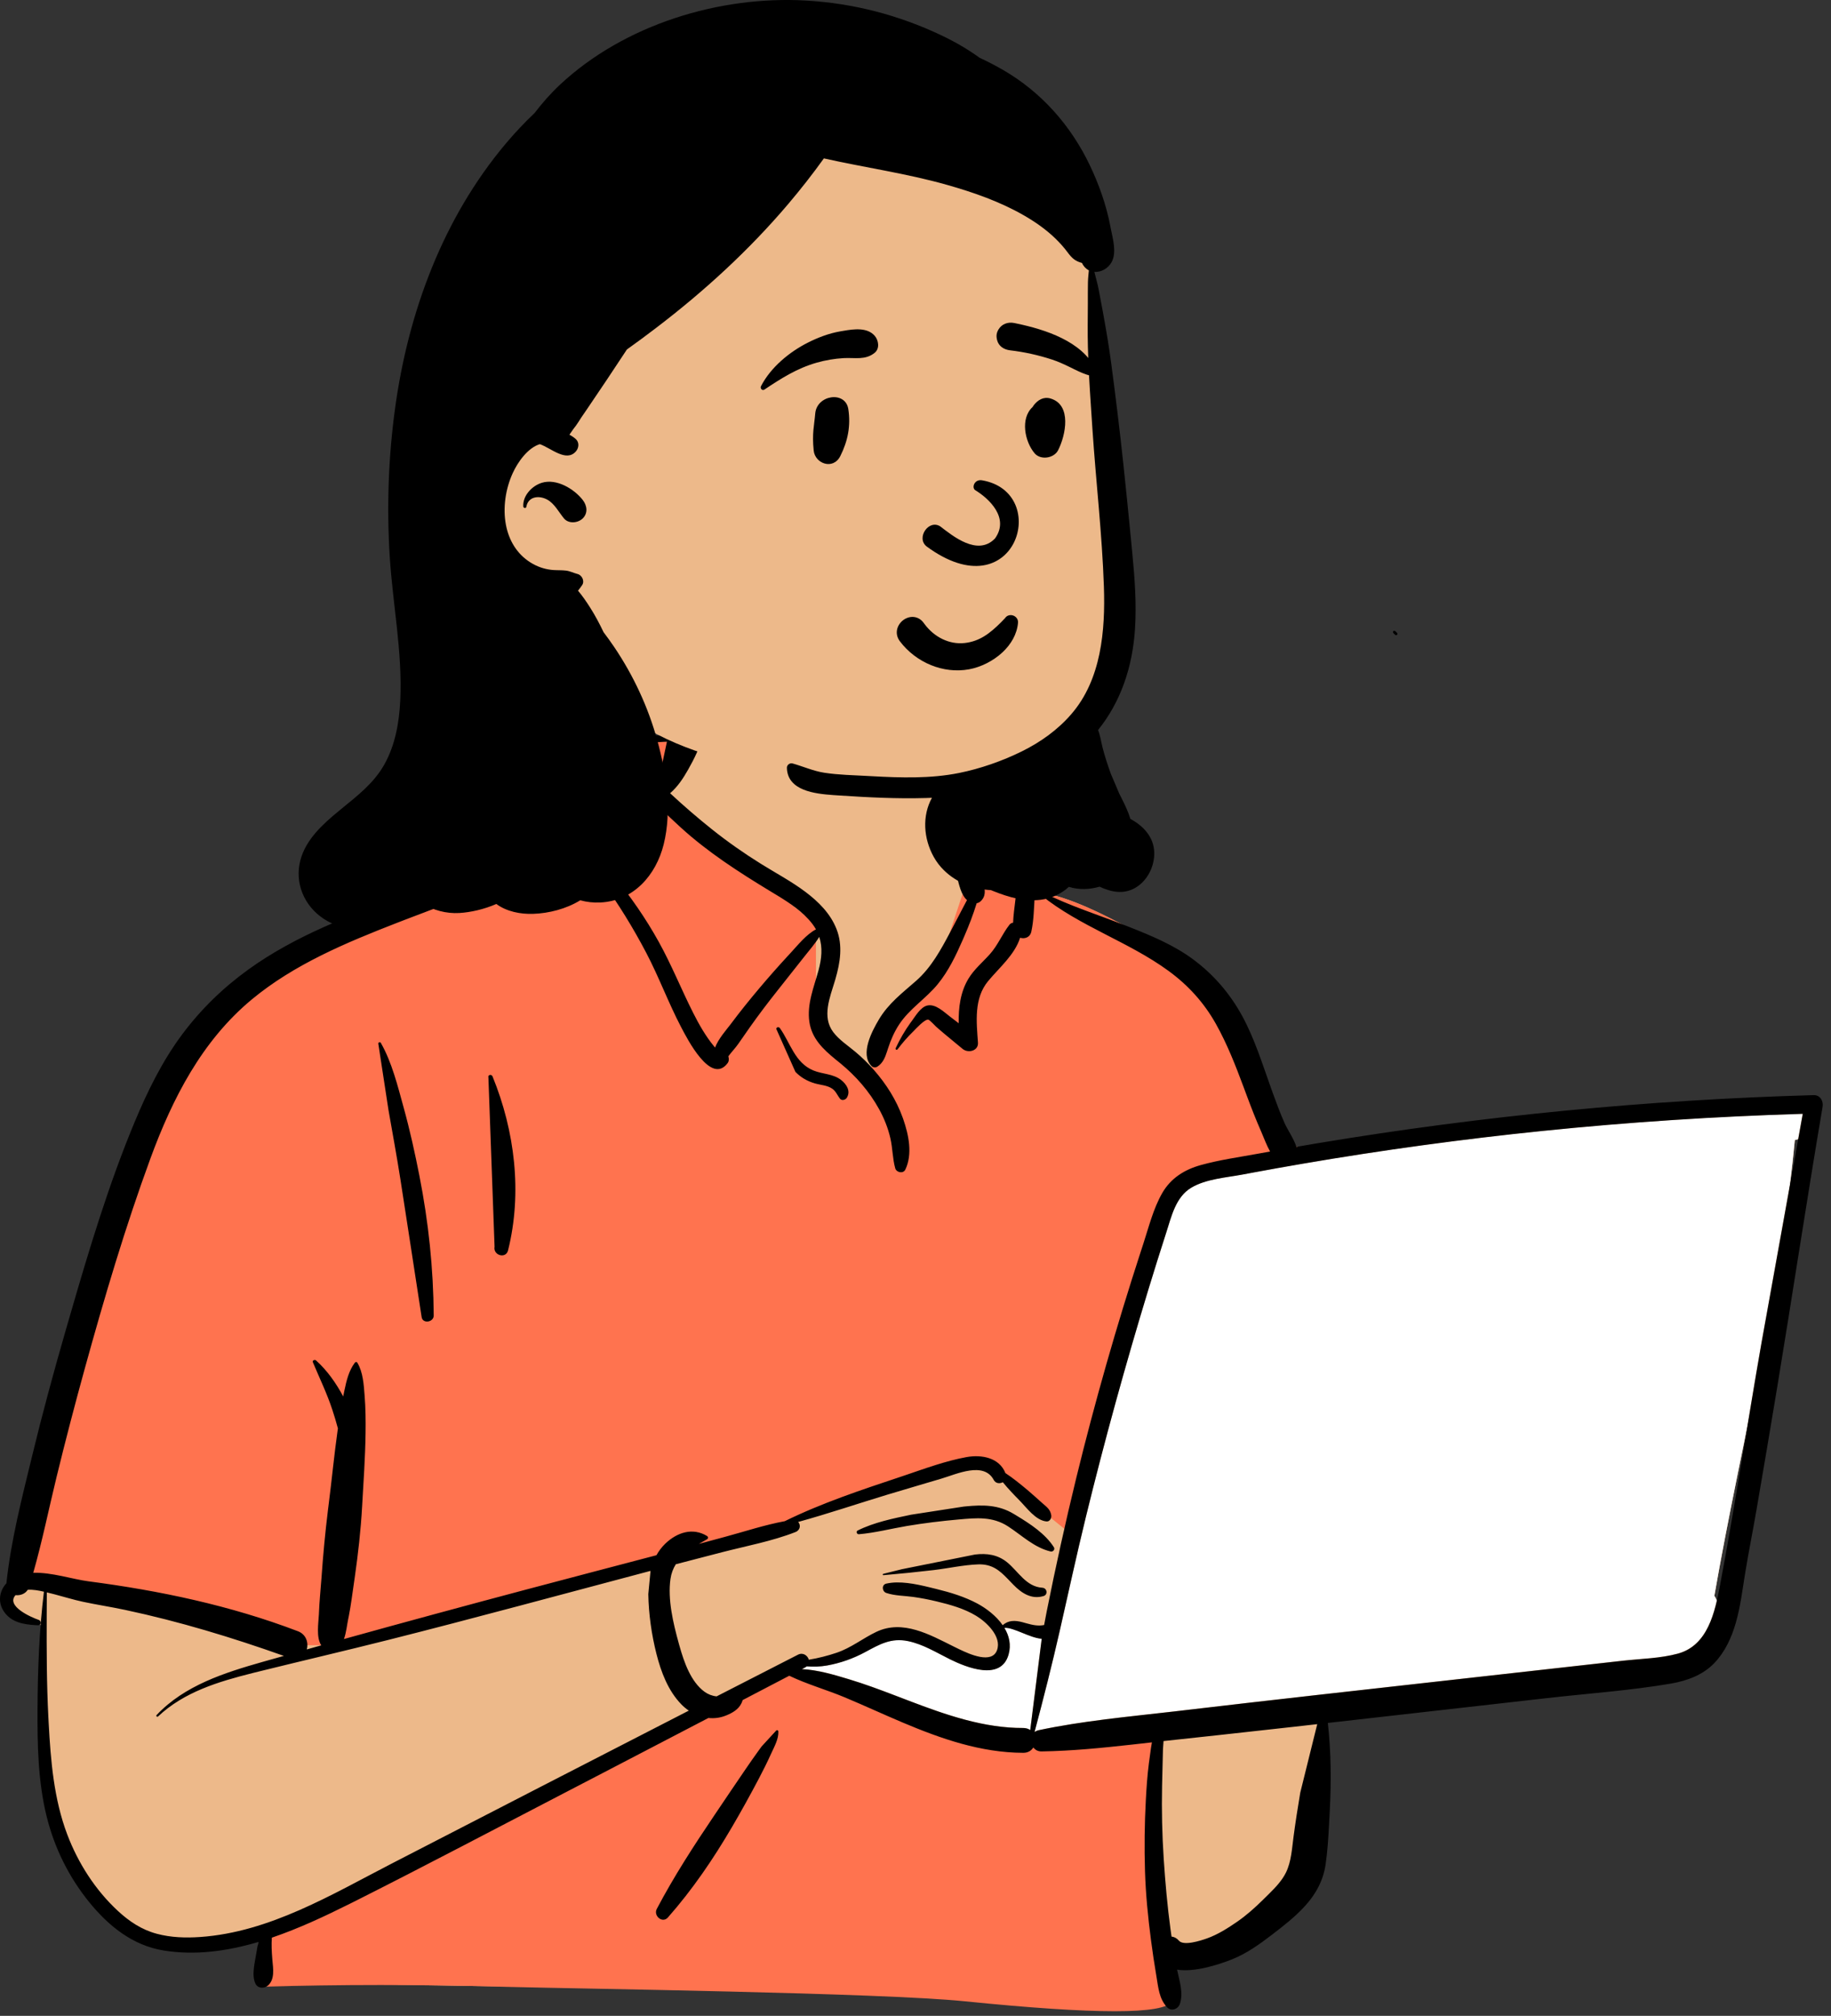 <svg width="139" height="153" viewBox="0 0 139 153" fill="none" xmlns="http://www.w3.org/2000/svg">
<rect x="0" y="0" width="139" height="153" fill="#333333" stroke="none"/>
<path fill-rule="evenodd" clip-rule="evenodd" d="M134.989 83.716C133.017 83.909 131.044 84.102 129.071 84.294C119.623 85.013 110.178 86.514 100.803 87.416C100.569 87.037 100.112 87.1 99.835 87.362C98.899 87.281 97.851 86.568 97.003 87.309C96.975 87.306 96.948 87.301 96.92 87.298C95.411 84.414 94.368 81.338 93.356 78.258C92.71 76.364 91.841 74.53 90.234 73.259C87.493 71.364 81.211 67.52 77.991 67.682C77.938 67.108 77.67 66.516 77.228 66.134C78.201 64.483 74.313 63.407 74.039 63.597C74.214 58.082 71.609 53.293 65.865 52.194C60.719 51.126 53.398 50.947 50.631 56.302C50.326 56.269 47.216 56.253 46.915 56.286C46.447 55.696 41.31 61.287 43.416 63.234C24.588 71.528 13.884 70.538 8.673 93.855C7.968 96.045 7.917 98.442 7.173 100.583C4.527 106.738 2.38 113.291 1.846 119.988C0.555 120.316 0.407 122.582 1.901 122.91C2.472 123.035 2.95 123.207 3.366 123.531C3.041 129.019 4.373 141.554 5.213 141.516C6.925 146.942 14.563 148.474 19.97 146.567C19.038 148.314 19.97 149.411 19.97 150.344C39.426 151.078 60.699 150.655 80.15 151.661C82.638 151.626 85.255 152.269 87.709 151.899C89.205 151.541 89.208 149.198 87.69 148.908L94.323 147.474C94.175 147.417 97.057 145.508 99.236 141.94C101.263 137.949 99.883 133.131 100.803 128.79C107.979 128.205 115.274 127.956 122.372 126.745C123.34 129.628 127.529 126.18 128.86 124.793C128.859 124.79 128.858 124.788 128.855 124.786C129.5 124.61 130.017 124.009 130.034 123.297C130.486 122.654 130.581 121.748 130.147 121.126C132.134 109.711 135.163 98.056 136.257 86.533C136.644 86.448 137.008 86.279 137.317 86.019L137.292 85.994C137.816 85.413 137.918 84.41 137.045 83.916C136.341 83.517 135.753 83.641 134.989 83.716Z" fill="#EDB98A"/>
<path fill-rule="evenodd" clip-rule="evenodd" d="M59.96 126.44L61.479 127.403L73.913 131.393L81.511 132.355L87.729 131.393V141.986L88.972 151.893C88.42 152.901 83.169 152.901 73.222 151.893C66.881 151.249 43.706 150.937 38.43 150.8L38.131 150.792C31.93 150.614 25.806 150.614 19.756 150.792V147.077L37.025 138.547L52.499 129.879L59.96 126.44ZM51.149 55.437L52.291 56.286L49.798 60.365L61.944 70.149V77.963L65.788 81.586L67.987 77.963L71.084 73.862L73.284 67.213L72.535 62.834L74.042 62.692C74.049 62.991 74.048 63.294 74.039 63.597C74.313 63.407 78.201 64.483 77.228 66.134C77.67 66.516 77.938 67.108 77.991 67.682C81.21 67.52 87.493 71.364 90.234 73.259C91.841 74.53 92.71 76.364 93.356 78.258L93.508 78.72L93.665 79.194L93.823 79.668C94.698 82.273 95.641 84.854 96.921 87.298C96.948 87.301 96.975 87.305 97.003 87.309C97.851 86.568 98.9 87.28 99.835 87.362C100.106 87.105 100.548 87.04 100.785 87.39L100.803 87.416L89.146 89.702L81.456 116.565L74.759 111.151L71.165 111.683L61.672 115.093L50.632 117.949L25.429 124.869H22.219L3.542 120.378L1.859 119.824C2.415 113.184 4.548 106.688 7.173 100.583C7.917 98.442 7.968 96.045 8.673 93.855C13.884 70.538 24.588 71.528 43.416 63.234C41.31 61.287 46.447 55.695 46.915 56.286L46.945 56.284L47.009 56.28L47.091 56.277C47.825 56.255 50.358 56.272 50.631 56.302C50.789 55.996 50.962 55.708 51.149 55.437Z" fill="#FF734F"/>
<path fill-rule="evenodd" clip-rule="evenodd" d="M136.852 84.531L136.505 86.458C136.422 86.485 136.339 86.508 136.253 86.527C136.145 87.676 136.016 88.825 135.872 89.976L133.719 101.924C133.348 104.038 132.995 106.156 132.645 108.275L132.182 110.551L131.895 111.965C131.275 115.029 130.672 118.083 130.144 121.119C130.224 121.234 130.286 121.357 130.331 121.488L130.29 121.659L130.262 121.773L130.233 121.886C129.816 123.482 129.091 125.029 127.381 125.499C126.091 125.854 124.677 125.885 123.345 126.025L123.197 126.041L99.896 128.651C97.08 128.966 94.266 129.291 91.453 129.619L89.013 129.904C85.613 130.296 82.193 130.605 78.844 131.314C78.721 131.34 78.618 131.389 78.535 131.454C79.21 128.911 79.856 126.371 80.441 123.803C81.1 120.911 81.725 118.014 82.429 115.134C83.849 109.331 85.44 103.566 87.182 97.85C87.547 96.651 87.921 95.453 88.303 94.259L88.572 93.424L88.778 92.758C89.097 91.744 89.492 90.701 90.429 90.142C91.525 89.487 93.02 89.378 94.263 89.152L95.105 88.994C96.364 88.76 97.625 88.535 98.888 88.319C104.933 87.283 111.012 86.453 117.115 85.829C123.464 85.18 129.835 84.757 136.214 84.551L136.852 84.531ZM79.018 124.368L79.078 124.373L78.207 131.302C78.068 131.205 77.891 131.145 77.675 131.146C74.82 131.155 72.084 130.245 69.437 129.247L69.034 129.094L67.91 128.663C66.767 128.228 65.619 127.801 64.449 127.448L63.976 127.306L63.735 127.235C62.85 126.977 61.919 126.743 60.997 126.685L60.871 126.679L61.14 126.538C61.178 126.517 61.213 126.494 61.244 126.47C61.751 126.507 62.259 126.497 62.794 126.401C63.8 126.221 64.778 125.872 65.677 125.387L66.078 125.17L66.242 125.083L66.351 125.028L66.459 124.973C67.23 124.59 67.967 124.351 68.942 124.554C70.048 124.786 71.017 125.38 72.014 125.881L72.19 125.969L72.31 126.026L72.43 126.083L72.554 126.139C73.901 126.743 76.046 127.395 76.564 125.57C76.771 124.836 76.609 124.15 76.249 123.548C76.919 123.49 78.12 124.278 79.018 124.368Z" fill="white"/>
<path fill-rule="evenodd" clip-rule="evenodd" d="M50.989 55.059C51.576 53.592 53.557 54.162 53.337 55.704C53.204 56.627 52.697 57.602 52.24 58.411C51.869 59.07 51.446 59.712 50.871 60.206C51.893 61.156 52.954 62.071 54.043 62.94C55.23 63.888 56.479 64.762 57.769 65.565C58.9 66.27 60.083 66.894 61.15 67.697C62.142 68.444 63.045 69.343 63.505 70.517C63.995 71.766 63.782 73.056 63.422 74.305L63.38 74.446C63.011 75.682 62.373 77.173 63.258 78.339C63.708 78.932 64.363 79.352 64.928 79.826C65.431 80.248 65.902 80.706 66.334 81.199C67.277 82.273 68.044 83.481 68.528 84.826L68.571 84.948C68.986 86.14 69.289 87.6 68.729 88.769C68.568 89.104 68.05 88.995 67.96 88.668C67.756 87.929 67.767 87.155 67.595 86.404C67.418 85.624 67.122 84.883 66.736 84.183C65.989 82.828 64.977 81.67 63.782 80.692L63.424 80.402C62.492 79.639 61.634 78.831 61.445 77.57C61.243 76.22 61.785 74.934 62.135 73.657C62.378 72.767 62.458 71.914 62.194 71.109C61.873 71.631 61.435 72.127 61.089 72.569C60.398 73.449 59.701 74.325 59.006 75.202C58.293 76.101 57.599 77.015 56.937 77.951C56.641 78.371 56.348 78.793 56.056 79.215C55.837 79.532 55.53 79.849 55.291 80.173C55.349 80.346 55.344 80.545 55.239 80.687C53.97 82.394 52.165 78.832 51.694 77.932C50.735 76.098 50.022 74.151 49.06 72.319C48.063 70.419 46.928 68.57 45.663 66.835C44.898 65.786 44.04 64.801 43.34 63.718C41.691 65.208 39.52 66.206 37.527 67.111C35.337 68.106 33.062 68.918 30.816 69.781L30.153 70.037C26.284 71.541 22.32 73.193 19.105 75.865C15.326 79.003 13.09 83.378 11.426 87.908C9.51 93.123 7.925 98.479 6.447 103.831C5.691 106.57 4.973 109.321 4.299 112.08C3.705 114.512 3.212 116.967 2.524 119.374C3.919 119.325 5.511 119.862 6.702 120.018C12.131 120.726 17.488 121.854 22.614 123.807C23.247 124.048 23.43 124.678 23.292 125.189C23.657 125.086 24.022 124.982 24.387 124.88C23.988 124.269 24.178 123.178 24.21 122.501L24.211 122.455C24.244 121.553 24.342 120.651 24.406 119.751C24.527 118.036 24.685 116.332 24.895 114.627L24.948 114.2C25.187 112.344 25.362 110.478 25.622 108.626L25.652 108.413C25.528 107.94 25.383 107.471 25.231 107.005C24.825 105.763 24.254 104.594 23.752 103.392C23.693 103.25 23.895 103.169 23.99 103.254C24.839 104.014 25.514 104.98 26.056 105.989C26.065 105.941 26.074 105.894 26.083 105.846L26.145 105.543C26.297 104.804 26.483 104.026 26.938 103.427C26.986 103.363 27.083 103.35 27.128 103.427C27.564 104.161 27.613 105.091 27.68 105.926C27.756 106.871 27.765 107.829 27.752 108.777C27.726 110.629 27.595 112.486 27.49 114.335C27.388 116.153 27.186 117.947 26.927 119.747L26.878 120.084C26.751 120.94 26.647 121.808 26.48 122.658L26.433 122.889C26.343 123.311 26.289 123.907 26.111 124.4C30.689 123.128 35.274 121.886 39.868 120.665C43.188 119.783 46.512 118.914 49.834 118.039C50.01 117.724 50.228 117.43 50.5 117.167C51.398 116.302 52.588 115.916 53.678 116.582C53.768 116.636 53.775 116.775 53.678 116.827C53.47 116.941 53.26 117.058 53.054 117.18L55.05 116.641C56.541 116.239 58.049 115.736 59.575 115.456C62.386 114.074 65.41 113.074 68.371 112.086L68.721 111.968C70.237 111.453 71.805 110.877 73.371 110.592C74.518 110.383 75.864 110.635 76.326 111.805C76.909 112.188 77.459 112.638 77.989 113.081C78.372 113.401 78.739 113.742 79.113 114.073L79.182 114.133C79.487 114.397 79.729 114.574 79.804 114.993C79.843 115.211 79.705 115.504 79.435 115.475C78.613 115.388 77.945 114.438 77.388 113.872C76.956 113.434 76.522 112.981 76.129 112.499C75.9 112.624 75.586 112.601 75.44 112.326C74.684 110.9 72.611 111.888 71.465 112.226L69.822 112.711C69.001 112.953 68.179 113.197 67.36 113.444C65.108 114.126 62.866 114.888 60.593 115.514C60.796 115.736 60.768 116.132 60.382 116.283C58.603 116.978 56.651 117.338 54.803 117.815C53.635 118.116 52.469 118.419 51.304 118.724C51.103 119.047 50.96 119.412 50.899 119.837C50.677 121.398 51.106 123.2 51.524 124.711L51.587 124.936C51.93 126.15 52.436 127.638 53.488 128.406C53.745 128.592 54.072 128.722 54.401 128.752C56.461 127.697 58.52 126.641 60.581 125.587C60.963 125.392 61.315 125.657 61.401 125.97C62.127 125.852 62.852 125.664 63.512 125.441C64.622 125.066 65.488 124.351 66.528 123.855C68.54 122.899 70.596 124.074 72.397 124.968L72.813 125.171C73.621 125.562 75.301 126.312 75.689 125.244C76.064 124.211 74.879 123.108 74.113 122.643C73.2 122.088 72.138 121.792 71.106 121.545C70.517 121.403 69.921 121.288 69.322 121.204C68.641 121.109 67.939 121.123 67.284 120.903C66.958 120.794 66.908 120.279 67.284 120.194C68.292 119.966 69.495 120.215 70.547 120.47L71.097 120.605C72.157 120.864 73.227 121.189 74.194 121.706C74.895 122.082 75.636 122.653 76.121 123.352C76.541 122.963 77.064 122.976 77.609 123.12L77.905 123.202C78.394 123.336 78.79 123.429 79.265 123.336C79.328 122.992 79.393 122.648 79.461 122.303C80.139 118.917 80.882 115.543 81.701 112.187C83.115 106.399 84.751 100.675 86.596 95.01L86.781 94.443C87.206 93.147 87.549 91.735 88.235 90.544C88.883 89.419 89.922 88.771 91.157 88.427C92.558 88.037 94.03 87.833 95.46 87.571C95.779 87.512 96.099 87.456 96.417 87.399C96.148 86.913 95.947 86.363 95.765 85.94L95.734 85.868C95.344 84.983 94.994 84.082 94.656 83.177L94.403 82.496C93.793 80.858 93.163 79.246 92.306 77.714C91.402 76.101 90.204 74.782 88.711 73.691C85.666 71.465 81.997 70.329 79.044 67.951C78.923 67.854 79.078 67.687 79.201 67.749C81.195 68.747 83.347 69.425 85.421 70.237L85.831 70.398C87.47 71.045 89.134 71.75 90.553 72.797C92.135 73.966 93.381 75.417 94.318 77.142C95.24 78.843 95.831 80.746 96.481 82.563L96.656 83.047C96.918 83.773 97.19 84.497 97.501 85.203C97.747 85.764 98.208 86.404 98.417 87.044C98.989 86.946 99.562 86.847 100.135 86.751C112.551 84.687 125.106 83.474 137.688 83.119C138.18 83.106 138.434 83.573 138.362 84.001C137.155 91.111 136.081 98.246 134.904 105.362C134.39 108.468 133.866 111.571 133.33 114.673C133.058 116.245 132.744 117.809 132.486 119.384C132.278 120.654 132.128 121.936 131.771 123.177C131.451 124.29 130.96 125.364 130.153 126.213C129.284 127.129 128.071 127.571 126.85 127.781C123.749 128.312 120.569 128.529 117.444 128.884L100.803 130.769C101.047 132.97 101.065 135.137 100.953 137.364L100.89 138.579C100.837 139.557 100.775 140.536 100.634 141.504C100.457 142.718 99.9 143.746 99.079 144.652C98.324 145.485 97.408 146.195 96.517 146.876C95.592 147.583 94.636 148.266 93.548 148.703L93.407 148.758C92.453 149.129 90.663 149.704 89.359 149.494C89.529 150.345 89.859 151.259 89.567 152.101C89.431 152.492 88.917 152.687 88.603 152.354C87.98 151.695 87.932 150.825 87.784 149.964C87.63 149.07 87.499 148.171 87.38 147.272C87.153 145.531 86.976 143.774 86.922 142.019C86.867 140.216 86.888 138.412 86.986 136.611C87.036 135.686 87.098 134.762 87.216 133.843C87.266 133.451 87.318 133.059 87.376 132.668C87.398 132.525 87.421 132.384 87.447 132.242L85.954 132.41C83.663 132.664 81.372 132.895 79.065 132.93C78.793 132.934 78.582 132.81 78.445 132.63C78.299 132.867 78.044 133.037 77.679 133.036C74.458 133.024 71.459 131.975 68.53 130.739C67.053 130.116 65.599 129.441 64.121 128.823C62.74 128.247 61.264 127.835 59.917 127.186L56.378 129.034C56.352 129.125 56.319 129.211 56.283 129.283C56.053 129.752 55.598 130.006 55.134 130.197C54.689 130.381 54.228 130.439 53.778 130.392C51.093 131.793 48.408 133.192 45.722 134.588L43.035 135.984C37.68 138.76 32.347 141.582 26.959 144.293L26.562 144.491C24.701 145.421 22.703 146.363 20.637 147.066C20.601 147.587 20.624 148.093 20.668 148.644L20.678 148.764C20.739 149.415 20.872 150.231 20.347 150.694C20.074 150.936 19.587 150.936 19.401 150.573C19.064 149.914 19.367 148.875 19.474 148.158C19.511 147.904 19.558 147.642 19.626 147.388C17.258 148.09 14.819 148.43 12.409 148.037C10.063 147.653 8.247 146.181 6.782 144.381C5.236 142.482 4.138 140.267 3.548 137.894C2.877 135.194 2.834 132.405 2.849 129.639C2.866 126.693 2.976 123.733 3.335 120.808C2.941 120.716 2.504 120.636 2.106 120.663C1.908 120.978 1.526 121.11 1.18 121.069C0.428 121.895 2.335 122.739 2.945 122.95C3.157 123.023 3.134 123.366 2.89 123.356L2.736 123.348C1.794 123.298 0.821 123.139 0.267 122.267C-0.176 121.568 -0.043 120.74 0.486 120.171C0.835 116.881 1.671 113.677 2.448 110.468C3.211 107.318 4.059 104.188 4.958 101.074L5.362 99.68C6.777 94.797 8.257 89.876 10.21 85.187C11.186 82.846 12.309 80.548 13.832 78.506C15.252 76.604 16.928 74.975 18.854 73.585C22.446 70.992 26.66 69.425 30.8 67.932L30.985 67.865C33.131 67.092 35.272 66.311 37.392 65.473C39.269 64.732 41.066 63.793 42.933 63.042C42.873 62.932 42.814 62.821 42.758 62.709L42.723 62.738C42.717 62.742 42.711 62.747 42.705 62.751C42.517 62.88 42.241 62.817 42.086 62.672C41.649 62.261 41.797 61.805 42.089 61.38L42.126 61.326C42.483 60.828 42.801 60.302 43.13 59.786L43.337 59.463C43.889 58.602 44.47 57.735 45.207 57.023C45.548 56.693 45.922 56.446 46.317 56.262C46.283 56.191 46.581 56.045 46.665 56.118C47.919 55.661 49.361 55.757 50.728 55.883M99.998 130.86L98.254 131.057C96.337 131.274 94.418 131.484 92.499 131.693L88.33 132.144C88.319 132.381 88.29 132.612 88.285 132.791C88.258 133.712 88.238 134.634 88.218 135.555C88.18 137.403 88.222 139.252 88.344 141.096C88.463 142.883 88.619 144.67 88.861 146.444L88.911 146.799L88.939 146.986C89.137 147.004 89.331 147.098 89.493 147.29C89.845 147.71 91.122 147.302 91.62 147.125C92.44 146.835 93.213 146.344 93.925 145.852C94.621 145.371 95.248 144.81 95.85 144.22L96.342 143.735C96.832 143.25 97.323 142.734 97.623 142.124C98.03 141.297 98.082 140.281 98.202 139.38C98.349 138.272 98.524 137.164 98.709 136.061M49.385 119.228L49.203 119.275C42.634 121.014 36.075 122.804 29.485 124.465C26.224 125.287 22.947 126.05 19.682 126.857L19.154 126.988C16.578 127.637 13.971 128.417 11.999 130.277C11.926 130.346 11.82 130.241 11.889 130.168C14.014 127.915 17.038 126.96 19.941 126.133C20.477 125.98 21.015 125.831 21.552 125.68C17.604 124.277 13.593 123.059 9.49 122.188C8.434 121.964 7.365 121.8 6.31 121.576C5.573 121.419 4.854 121.192 4.126 121.003L3.553 120.86L3.545 122.663C3.536 125.217 3.54 127.77 3.671 130.324L3.696 130.797C3.849 133.639 4.087 136.54 5.1 139.22C5.923 141.398 7.234 143.449 8.95 145.036C9.818 145.838 10.751 146.462 11.905 146.771C12.976 147.058 14.098 147.091 15.199 147.015C20.481 146.647 25.182 143.79 29.77 141.425C37.275 137.556 44.78 133.688 52.291 129.834C52.088 129.696 51.897 129.537 51.723 129.357C50.715 128.321 50.184 126.903 49.835 125.53C49.464 124.068 49.242 122.501 49.216 120.991M58.942 131.328C59.008 131.292 59.085 131.336 59.088 131.411C59.112 131.983 58.794 132.546 58.558 133.06L58.532 133.116C58.245 133.753 57.93 134.382 57.604 135.001C56.952 136.238 56.276 137.462 55.569 138.669C54.148 141.096 52.569 143.42 50.703 145.534C50.282 146.011 49.588 145.399 49.859 144.885C51.163 142.408 52.684 140.068 54.249 137.749C55.032 136.588 55.815 135.425 56.606 134.269C56.936 133.787 57.27 133.306 57.614 132.833L57.821 132.55M136.856 84.539C130.263 84.737 123.679 85.165 117.117 85.836C111.016 86.46 104.937 87.291 98.892 88.326C97.629 88.542 96.368 88.767 95.108 89.001L94.353 89.143C93.093 89.38 91.554 89.478 90.433 90.148C89.25 90.855 88.93 92.332 88.537 93.549C88.074 94.982 87.624 96.418 87.185 97.857C85.443 103.573 83.852 109.338 82.433 115.141C81.728 118.022 81.103 120.919 80.444 123.809C79.859 126.378 79.213 128.917 78.538 131.461C78.622 131.397 78.724 131.348 78.847 131.321C82.197 130.611 85.617 130.303 89.017 129.911L89.346 129.873C92.863 129.461 96.38 129.052 99.899 128.658L123.201 126.048C124.575 125.894 126.047 125.873 127.385 125.506C129.658 124.882 130.191 122.35 130.572 120.334L130.584 120.273C131.734 114.182 132.65 108.037 133.722 101.931M79.081 124.38C78.176 124.321 76.938 123.496 76.251 123.555C76.612 124.156 76.775 124.843 76.567 125.577C75.989 127.617 73.376 126.561 72.117 125.938C71.084 125.427 70.088 124.801 68.945 124.562C67.651 124.29 66.774 124.803 65.68 125.394C64.782 125.879 63.804 126.227 62.797 126.408C62.263 126.504 61.754 126.514 61.247 126.476C61.217 126.502 61.182 126.525 61.143 126.545L60.875 126.685C62.088 126.741 63.324 127.114 64.453 127.455C65.622 127.808 66.771 128.234 67.913 128.671L69.037 129.1C71.809 130.158 74.679 131.162 77.679 131.153C77.895 131.153 78.071 131.212 78.21 131.309M74.019 117.986C74.913 117.877 75.738 117.994 76.452 118.573C77.313 119.271 77.892 120.43 79.13 120.507C79.492 120.528 79.575 121.034 79.217 121.14C78.294 121.412 77.549 120.915 76.92 120.27L76.498 119.831C75.878 119.191 75.306 118.696 74.252 118.734C73.125 118.776 71.996 119.035 70.875 119.167C69.606 119.317 68.338 119.444 67.064 119.554C67.005 119.559 66.995 119.467 67.05 119.453L68.476 119.099M73.157 114.347L73.305 114.333C74.602 114.207 75.789 114.202 76.948 114.898L77.17 115.032C78.215 115.664 79.353 116.409 80.006 117.433C80.113 117.601 79.936 117.798 79.757 117.755C78.502 117.455 77.583 116.537 76.527 115.851C75.342 115.08 74.117 115.207 72.766 115.327C71.457 115.443 70.149 115.602 68.854 115.819C67.636 116.024 66.414 116.345 65.184 116.448V116.445C65.044 116.445 64.964 116.235 65.108 116.164C66.356 115.543 67.801 115.249 69.159 114.965M28.718 79.204C28.715 79.102 28.86 79.064 28.91 79.152C29.755 80.631 30.196 82.445 30.646 84.074C31.118 85.782 31.498 87.507 31.84 89.244C32.531 92.762 32.9 96.26 32.925 99.846C32.929 100.358 32.091 100.494 32.009 99.969C31.465 96.482 30.944 92.99 30.396 89.504C30.12 87.749 29.8 86.002 29.492 84.254M37.077 81.781C37.015 81.576 37.313 81.508 37.389 81.695C39.084 85.837 39.658 90.532 38.569 94.902C38.403 95.571 37.42 95.281 37.545 94.621M58.935 78.1C58.927 77.947 59.126 77.923 59.201 78.028C60.004 79.155 60.337 80.664 61.746 81.246C62.449 81.537 63.241 81.486 63.862 81.977C64.278 82.306 64.596 82.824 64.284 83.321C64.184 83.482 63.903 83.563 63.766 83.388C63.566 83.133 63.461 82.829 63.191 82.638C62.809 82.369 62.294 82.353 61.856 82.226C61.29 82.062 60.791 81.777 60.382 81.351M72.35 59.308C72.433 59.266 72.513 59.293 72.565 59.364C72.641 59.466 72.631 59.564 72.539 59.634C72.662 59.886 72.808 60.516 72.829 60.608C72.914 60.98 73.004 61.349 73.098 61.719C73.288 62.465 73.454 63.215 73.644 63.961C73.846 64.751 74.085 65.533 74.353 66.304C74.37 66.354 74.389 66.405 74.409 66.457L74.439 66.534L74.447 66.523C74.501 66.437 74.614 66.497 74.601 66.587C74.588 66.67 74.571 66.751 74.557 66.834L74.585 66.907C74.76 67.375 74.879 67.868 74.559 68.282C74.439 68.436 74.307 68.528 74.143 68.555C73.879 69.42 73.549 70.27 73.194 71.085L73.091 71.324C72.57 72.514 72.014 73.688 71.185 74.701C70.28 75.808 69.034 76.563 68.245 77.775C67.878 78.339 67.623 78.932 67.416 79.568L67.338 79.81C67.191 80.261 67.021 80.697 66.597 80.961C66.462 81.045 66.259 81.019 66.149 80.903C65.28 79.987 66.19 78.276 66.715 77.388C67.444 76.155 68.499 75.366 69.556 74.435C70.695 73.431 71.422 72.089 72.125 70.766C72.555 69.957 72.971 69.129 73.408 68.315C72.951 67.913 72.805 67.114 72.65 66.558L72.636 66.509C72.379 65.619 72.177 64.706 72.048 63.789C71.924 62.908 71.873 62.039 71.905 61.153L71.914 60.927M74.049 63.503C73.949 63.365 74.116 63.209 74.255 63.238C75.097 63.411 75.92 63.919 76.677 64.33L76.758 64.374C77.362 64.697 77.968 65.095 78.286 65.725C78.63 66.409 78.602 67.198 78.555 67.941L78.55 68.01C78.492 68.903 78.484 69.829 78.294 70.705C78.197 71.153 77.789 71.28 77.441 71.174C77.026 72.478 75.861 73.439 75.01 74.468C73.925 75.779 74.129 77.551 74.242 79.131C74.288 79.771 73.49 79.953 73.078 79.612L72.129 78.827C71.971 78.696 71.814 78.565 71.656 78.434C71.521 78.321 71.388 78.207 71.255 78.092L71.058 77.918C70.97 77.839 70.583 77.409 70.47 77.391C70.195 77.347 69.545 78.067 69.322 78.293L69.293 78.321C68.874 78.73 68.495 79.171 68.142 79.639C68.077 79.724 67.95 79.653 67.996 79.554C68.313 78.879 68.681 78.234 69.117 77.63L69.206 77.51C69.496 77.12 69.886 76.432 70.399 76.317C71.025 76.176 71.65 76.801 72.106 77.148L72.135 77.17C72.351 77.332 72.566 77.497 72.78 77.663C72.757 76.486 72.906 75.297 73.517 74.284C73.947 73.569 74.591 73.039 75.142 72.424C75.756 71.74 76.077 70.9 76.632 70.187C76.704 70.096 76.803 70.046 76.909 70.03C76.931 69.457 77.015 68.879 77.081 68.312L77.1 68.143C77.166 67.527 77.323 66.775 77.02 66.198C76.734 65.653 76.078 65.269 75.592 64.9L75.195 64.593M46.707 56.993C46.453 57.139 46.216 57.321 46.001 57.548C45.324 58.263 44.839 59.153 44.369 60.01C44.115 60.471 43.87 60.937 43.615 61.397C43.503 61.598 43.389 61.796 43.274 61.993C43.22 62.084 43.061 62.265 42.982 62.377C43.07 62.499 43.161 62.619 43.253 62.738C43.288 62.783 45.717 65.419 46.563 66.45C47.86 68.029 49.019 69.698 50.009 71.484C50.98 73.233 51.718 75.084 52.617 76.867C53.067 77.759 53.569 78.645 54.209 79.418C54.234 79.448 54.26 79.477 54.285 79.506C54.53 78.848 55.156 78.144 55.464 77.74L55.492 77.702C56.19 76.766 56.926 75.857 57.679 74.965C58.367 74.15 59.072 73.352 59.794 72.568L60.065 72.274C60.568 71.733 61.207 70.923 61.944 70.537C61.865 70.397 61.773 70.258 61.668 70.121C60.978 69.223 60.003 68.572 59.041 67.984L58.416 67.606C56.064 66.178 53.748 64.684 51.706 62.829C50.626 61.847 49.56 60.82 48.652 59.675L48.331 59.27M50.632 56.286C49.531 56.378 48.341 56.356 47.323 56.714C48.228 57.566 49.088 58.486 49.972 59.352C50.05 58.767 50.211 58.187 50.348 57.616" fill="black"/>
<path fill-rule="evenodd" clip-rule="evenodd" d="M82.798 20.519C82.948 19.126 81.314 15.409 81.354 16.163C78.734 12.132 73.622 10.547 69.211 9.216C59.847 6.131 52.535 9.857 45.956 16.46C42.072 20.081 38.376 24.125 36.426 29.137C32.59 38.699 38.34 49.603 47.083 54.17C47.788 54.552 48.558 54.913 49.23 55.374C52.844 57.458 57.088 58.178 61.117 59.085C68.651 60.804 78.115 59.985 82.555 52.826C85.567 47.745 84.767 41.586 84.531 35.947C84.177 31.006 83.556 25.423 82.798 20.519Z" fill="#EDB98A"/>
<path fill-rule="evenodd" clip-rule="evenodd" d="M42.521 6.419C47.403 1.865 54.618 -0.343 61.216 0.043C64.789 0.252 68.232 1.146 71.462 2.681C72.472 3.161 73.456 3.723 74.363 4.384C74.974 4.669 75.573 4.978 76.153 5.313C79.057 6.992 81.3 9.534 82.737 12.55C83.423 13.99 83.964 15.508 84.271 17.072L84.32 17.329C84.477 18.114 84.785 19.148 84.394 19.882C84.135 20.369 83.592 20.676 83.078 20.635C83.189 21.086 83.323 21.537 83.409 21.991L83.641 23.23C83.68 23.436 83.719 23.642 83.756 23.849C83.981 25.079 84.188 26.307 84.353 27.547C84.699 30.128 85.012 32.715 85.288 35.305C85.486 37.158 85.671 39.013 85.851 40.867L85.958 41.98C86.143 43.895 86.288 45.827 86.162 47.75C85.973 50.635 85.083 53.268 83.358 55.409C83.522 55.804 83.577 56.248 83.701 56.739C83.873 57.418 84.096 58.083 84.333 58.742C84.445 59.001 84.556 59.261 84.666 59.52L84.956 60.208L85.182 60.659C85.427 61.15 85.663 61.648 85.814 62.156C86.789 62.675 87.585 63.523 87.624 64.685C87.659 65.735 87.113 66.846 86.191 67.382C85.281 67.91 84.344 67.702 83.472 67.298C82.713 67.519 81.899 67.547 81.147 67.311C80.568 67.835 79.82 68.196 78.992 68.294C77.743 68.442 76.557 68.093 75.411 67.634L75.332 67.602C75.296 67.588 75.26 67.573 75.225 67.558C73.907 67.494 72.595 66.974 71.659 66.052C71.355 65.754 71.092 65.413 70.88 65.03C70.109 63.639 69.989 61.932 70.748 60.552C70.585 60.559 70.421 60.566 70.258 60.57C68.088 60.632 65.916 60.521 63.752 60.379L63.242 60.345C61.842 60.244 59.777 60.007 59.737 58.275C59.732 58.053 59.961 57.887 60.171 57.946C60.966 58.17 61.748 58.523 62.572 58.649C63.65 58.816 64.767 58.834 65.856 58.894L66.169 58.911C68.365 59.032 70.641 59.104 72.801 58.669C74.414 58.346 76.095 57.758 77.573 57.028C78.992 56.327 80.281 55.409 81.32 54.211C83.61 51.575 83.914 47.856 83.802 44.521C83.667 40.537 83.198 36.56 82.933 32.583L82.814 30.796C82.715 29.305 82.624 27.813 82.587 26.322C82.559 25.234 82.578 24.143 82.583 23.055C82.585 22.511 82.579 21.965 82.591 21.422C82.598 21.116 82.634 20.818 82.66 20.519C82.539 20.456 82.426 20.368 82.324 20.251C82.243 20.159 82.182 20.061 82.139 19.962C81.625 19.812 81.386 19.612 81.053 19.16C80.771 18.779 80.453 18.427 80.113 18.096C79.387 17.395 78.559 16.821 77.683 16.321C75.873 15.288 73.89 14.598 71.891 14.031C68.831 13.164 65.652 12.718 62.545 12.022C61.69 13.213 60.783 14.369 59.834 15.488C56.874 18.977 53.48 22.087 49.843 24.861C49.103 25.427 48.352 25.984 47.591 26.525C46.589 28.05 45.576 29.568 44.548 31.076L44.106 31.721L44.099 31.734C44.039 31.826 43.98 31.918 43.923 32.01C43.801 32.206 43.662 32.394 43.516 32.577C43.421 32.716 43.325 32.855 43.227 32.994C43.415 33.094 43.585 33.207 43.719 33.332C43.992 33.59 43.947 33.998 43.719 34.26C42.986 35.105 41.825 34.004 40.981 33.711C40.067 33.989 39.304 35.074 38.926 35.904C38.379 37.099 38.16 38.541 38.407 39.836C38.633 41.019 39.242 42.042 40.256 42.682C40.292 42.705 40.33 42.728 40.368 42.749C40.369 42.752 40.369 42.752 40.37 42.75C40.405 42.772 40.44 42.792 40.476 42.812C40.952 43.073 41.475 43.227 42.016 43.265C42.326 43.286 42.65 43.27 42.961 43.307C43.279 43.344 43.541 43.49 43.847 43.567C44.185 43.654 44.403 44.107 44.191 44.411C44.086 44.56 43.986 44.704 43.88 44.832C44.229 45.241 44.533 45.694 44.807 46.125C45.182 46.715 45.514 47.341 45.818 47.98C46.097 48.347 46.365 48.721 46.624 49.103C48.092 51.275 49.216 53.693 49.906 56.221C50.59 58.721 51.018 61.529 50.385 64.081C49.802 66.428 48.099 68.372 45.579 68.498C45.053 68.524 44.536 68.465 44.049 68.331C42.981 68.99 41.657 69.321 40.472 69.36C39.513 69.392 38.464 69.19 37.68 68.611C36.752 69.014 35.745 69.243 34.869 69.296C33.888 69.354 32.862 69.088 32.063 68.56C31.302 69.21 30.482 69.758 29.55 70.135C27.946 70.781 26.038 70.701 24.57 69.734C23.098 68.765 22.351 67.027 22.8 65.302C23.213 63.711 24.513 62.544 25.735 61.54L25.976 61.342C27.184 60.358 28.404 59.406 29.18 58.019C30.003 56.548 30.303 54.839 30.385 53.175C30.561 49.509 29.814 45.877 29.586 42.231C29.352 38.466 29.483 34.689 29.997 30.951C30.997 23.689 33.628 16.57 38.387 10.91C39.075 10.091 39.812 9.31 40.589 8.571C41.182 7.796 41.824 7.069 42.521 6.419ZM105.825 47.88C105.852 47.882 105.876 47.883 105.9 47.893C105.916 47.9 105.929 47.91 105.941 47.921L106.057 48.037C106.099 48.078 106.096 48.142 106.057 48.184C106.023 48.221 105.962 48.222 105.922 48.193L105.911 48.184L105.791 48.063C105.778 48.049 105.766 48.034 105.76 48.014C105.755 47.995 105.755 47.972 105.754 47.952C105.752 47.915 105.788 47.88 105.825 47.88ZM41.142 36.64C42.248 36.305 43.575 37.101 44.233 37.94C44.564 38.361 44.658 38.938 44.233 39.352C43.872 39.704 43.166 39.768 42.817 39.352C42.422 38.877 42.099 38.219 41.534 37.915C40.92 37.585 40.098 37.668 39.954 38.472C39.929 38.609 39.733 38.563 39.725 38.441C39.672 37.626 40.387 36.867 41.142 36.64Z" fill="black"/>
<path fill-rule="evenodd" clip-rule="evenodd" d="M70.678 50.483C69.75 50.106 68.921 49.476 68.315 48.673C68.105 48.393 68.05 48.097 68.094 47.828C68.144 47.524 68.325 47.249 68.57 47.065C68.817 46.88 69.126 46.788 69.424 46.835C69.683 46.875 69.941 47.016 70.145 47.31L70.188 47.368C70.548 47.853 71.017 48.252 71.552 48.508C72.068 48.755 72.644 48.871 73.24 48.804C74.377 48.676 75.16 48.064 75.992 47.233C76.095 47.129 76.199 47.02 76.303 46.91C76.368 46.81 76.459 46.746 76.56 46.713C76.672 46.676 76.799 46.678 76.915 46.718C77.027 46.757 77.127 46.831 77.194 46.929C77.258 47.022 77.294 47.137 77.282 47.27C77.206 48.131 76.754 48.9 76.112 49.503C75.398 50.173 74.453 50.637 73.563 50.8C72.582 50.979 71.583 50.851 70.678 50.483ZM74.026 37.198C75.069 37.83 76.659 39.302 75.536 40.868C74.215 42.248 72.313 40.665 71.376 39.95C70.507 39.394 69.53 40.821 70.337 41.469C77.11 46.463 79.858 37.363 74.553 36.455C73.97 36.355 73.752 37.003 74.026 37.198ZM61.888 31.389C62.004 29.964 64.183 29.641 64.4 31.051C64.594 32.314 64.365 33.474 63.794 34.611C63.248 35.697 61.876 35.191 61.772 34.201C61.633 32.875 61.817 32.275 61.888 31.389ZM78.476 30.758C78.78 30.362 79.219 30.091 79.744 30.244C81.386 30.722 80.902 33.044 80.325 34.174C80.012 34.787 78.999 34.943 78.541 34.403C77.796 33.522 77.439 31.762 78.387 30.894C78.412 30.849 78.441 30.804 78.476 30.758ZM63.771 25.154L64.031 25.109C64.832 24.971 65.83 24.838 66.398 25.48C66.699 25.821 66.803 26.454 66.398 26.78C65.686 27.354 64.899 27.132 64.046 27.18C63.343 27.221 62.668 27.336 61.99 27.529C60.505 27.952 59.295 28.724 58.026 29.571C57.86 29.682 57.689 29.47 57.769 29.315C58.501 27.887 59.921 26.713 61.343 25.998C62.101 25.616 62.931 25.3 63.771 25.154ZM76.979 24.514L77.178 24.555C79.338 25.005 82.145 25.903 83.168 28.016C83.207 28.315 83.166 28.379 83.132 28.421L83.121 28.435C83.094 28.47 83.071 28.52 82.942 28.56C82.905 28.552 82.869 28.543 82.832 28.533C82.363 28.411 81.992 28.242 81.633 28.067L81.244 27.876C80.792 27.655 80.336 27.443 79.853 27.286C78.822 26.951 77.762 26.715 76.685 26.589C76.451 26.562 76.226 26.483 76.049 26.349C75.881 26.221 75.752 26.045 75.694 25.81C75.618 25.506 75.64 25.276 75.803 25.002C75.926 24.796 76.103 24.653 76.305 24.571C76.511 24.488 76.746 24.468 76.979 24.514Z" fill="black"/>
<path d="M113.147 112.281C113.253 112.175 113.412 112.251 113.512 112.091C113.543 112.037 113.558 111.974 113.553 111.912C113.553 111.751 113.553 111.596 113.553 111.438V109.771C113.553 109.429 113.58 109.076 113.553 108.734C113.552 108.695 113.542 108.657 113.525 108.623C113.507 108.588 113.482 108.557 113.453 108.533C113.372 108.461 112.362 108.767 112.28 108.731C112.198 108.696 112.184 108.577 112.214 108.504C112.243 108.43 112.308 108.423 112.368 108.397C112.486 108.349 113.543 108.032 113.661 107.983C113.863 107.903 114.071 107.771 114.291 107.771C114.394 107.771 114.451 107.802 114.435 107.911L114.379 108.282C114.965 107.401 116.364 107.532 116.901 108.394C117.447 109.27 117.174 110.664 116.175 111.074C115.591 111.315 114.896 111.215 114.445 110.759V111.623C114.445 111.733 114.437 111.847 114.445 111.956C114.448 112.014 114.468 112.068 114.502 112.115C114.536 112.161 114.583 112.196 114.637 112.216C114.705 112.24 114.802 112.202 114.843 112.274C114.884 112.348 114.881 112.577 114.811 112.622C114.76 112.656 114.65 112.635 114.59 112.635H113.54C113.453 112.635 113.285 112.669 113.203 112.635C113.098 112.59 113.147 112.368 113.147 112.281ZM114.458 108.934C114.352 109.406 114.378 109.993 114.638 110.416C114.699 110.511 114.779 110.591 114.873 110.655C114.967 110.718 115.072 110.762 115.183 110.784C115.295 110.805 115.408 110.805 115.519 110.782C115.63 110.759 115.735 110.714 115.828 110.65C116.241 110.353 116.296 109.717 116.265 109.255C116.233 108.791 116.072 108.242 115.57 108.112C115.447 108.078 115.316 108.073 115.19 108.096C115.063 108.119 114.943 108.17 114.839 108.245C114.625 108.408 114.515 108.677 114.458 108.934Z" fill="white"/>
<path d="M105.855 108.284C105.855 108.212 105.842 108.164 105.883 108.112C105.938 108.053 106 108 106.066 107.952L106.699 107.405C106.851 107.275 107.004 107.099 107.175 106.994C107.196 106.979 107.222 106.969 107.248 106.968C107.274 106.967 107.3 106.974 107.322 106.989C107.394 107.033 107.366 107.102 107.361 107.174L107.305 107.929H109.419C109.474 107.921 109.531 107.921 109.587 107.929C109.676 107.968 109.668 108.196 109.645 108.27C109.608 108.376 109.447 108.335 109.357 108.335H107.381C107.289 108.335 107.309 108.343 107.309 108.434V109.508C107.309 109.778 107.257 110.149 107.376 110.401C107.494 110.652 107.821 110.734 108.067 110.622C108.169 110.573 108.253 110.494 108.308 110.395C108.355 110.315 108.37 110.164 108.486 110.194C108.703 110.248 108.405 110.745 108.333 110.84C108.123 111.103 107.746 111.17 107.427 111.155C107.107 111.139 106.784 111.018 106.603 110.748C106.47 110.527 106.405 110.272 106.417 110.014C106.417 109.659 106.417 109.302 106.417 108.947C106.417 108.799 106.426 108.574 106.349 108.445C106.229 108.251 105.992 108.412 105.855 108.284Z" fill="white"/>
<path d="M108.877 109.394C108.873 109.138 108.918 108.884 109.008 108.644C109.082 108.439 109.2 108.252 109.353 108.097C109.506 107.941 109.691 107.82 109.894 107.742C110.099 107.662 110.317 107.621 110.537 107.623C110.735 107.616 110.932 107.65 111.117 107.721C111.302 107.793 111.47 107.902 111.612 108.04V107.147C111.608 107.076 111.578 107.009 111.528 106.96C111.478 106.909 111.411 106.879 111.34 106.875H111.27L111.204 106.808V106.602L112.306 106.181H112.508L112.574 106.25L112.508 106.873V110.39C112.513 110.461 112.543 110.527 112.594 110.577C112.644 110.627 112.71 110.657 112.781 110.662H112.862L112.918 110.718V111.016L112.862 111.069H111.665L111.612 111.016V110.718C111.344 111.016 110.983 111.165 110.528 111.165C110.306 111.171 110.086 111.13 109.881 111.044C109.678 110.958 109.494 110.829 109.344 110.667C109.032 110.335 108.877 109.911 108.877 109.394ZM109.824 108.884C109.755 109.221 109.755 109.568 109.824 109.904C109.857 110.054 109.911 110.2 109.984 110.336C110.053 110.463 110.154 110.57 110.277 110.645C110.41 110.719 110.559 110.758 110.71 110.758C110.861 110.758 111.01 110.719 111.143 110.645C111.265 110.57 111.366 110.465 111.436 110.341C111.51 110.205 111.564 110.058 111.596 109.907C111.667 109.571 111.667 109.223 111.596 108.887C111.564 108.736 111.51 108.59 111.436 108.454C111.366 108.327 111.264 108.221 111.14 108.146C111.008 108.072 110.859 108.033 110.708 108.033C110.556 108.033 110.407 108.072 110.275 108.146C110.151 108.221 110.05 108.328 109.982 108.455C109.91 108.59 109.857 108.735 109.824 108.884Z" fill="white"/>
</svg>
